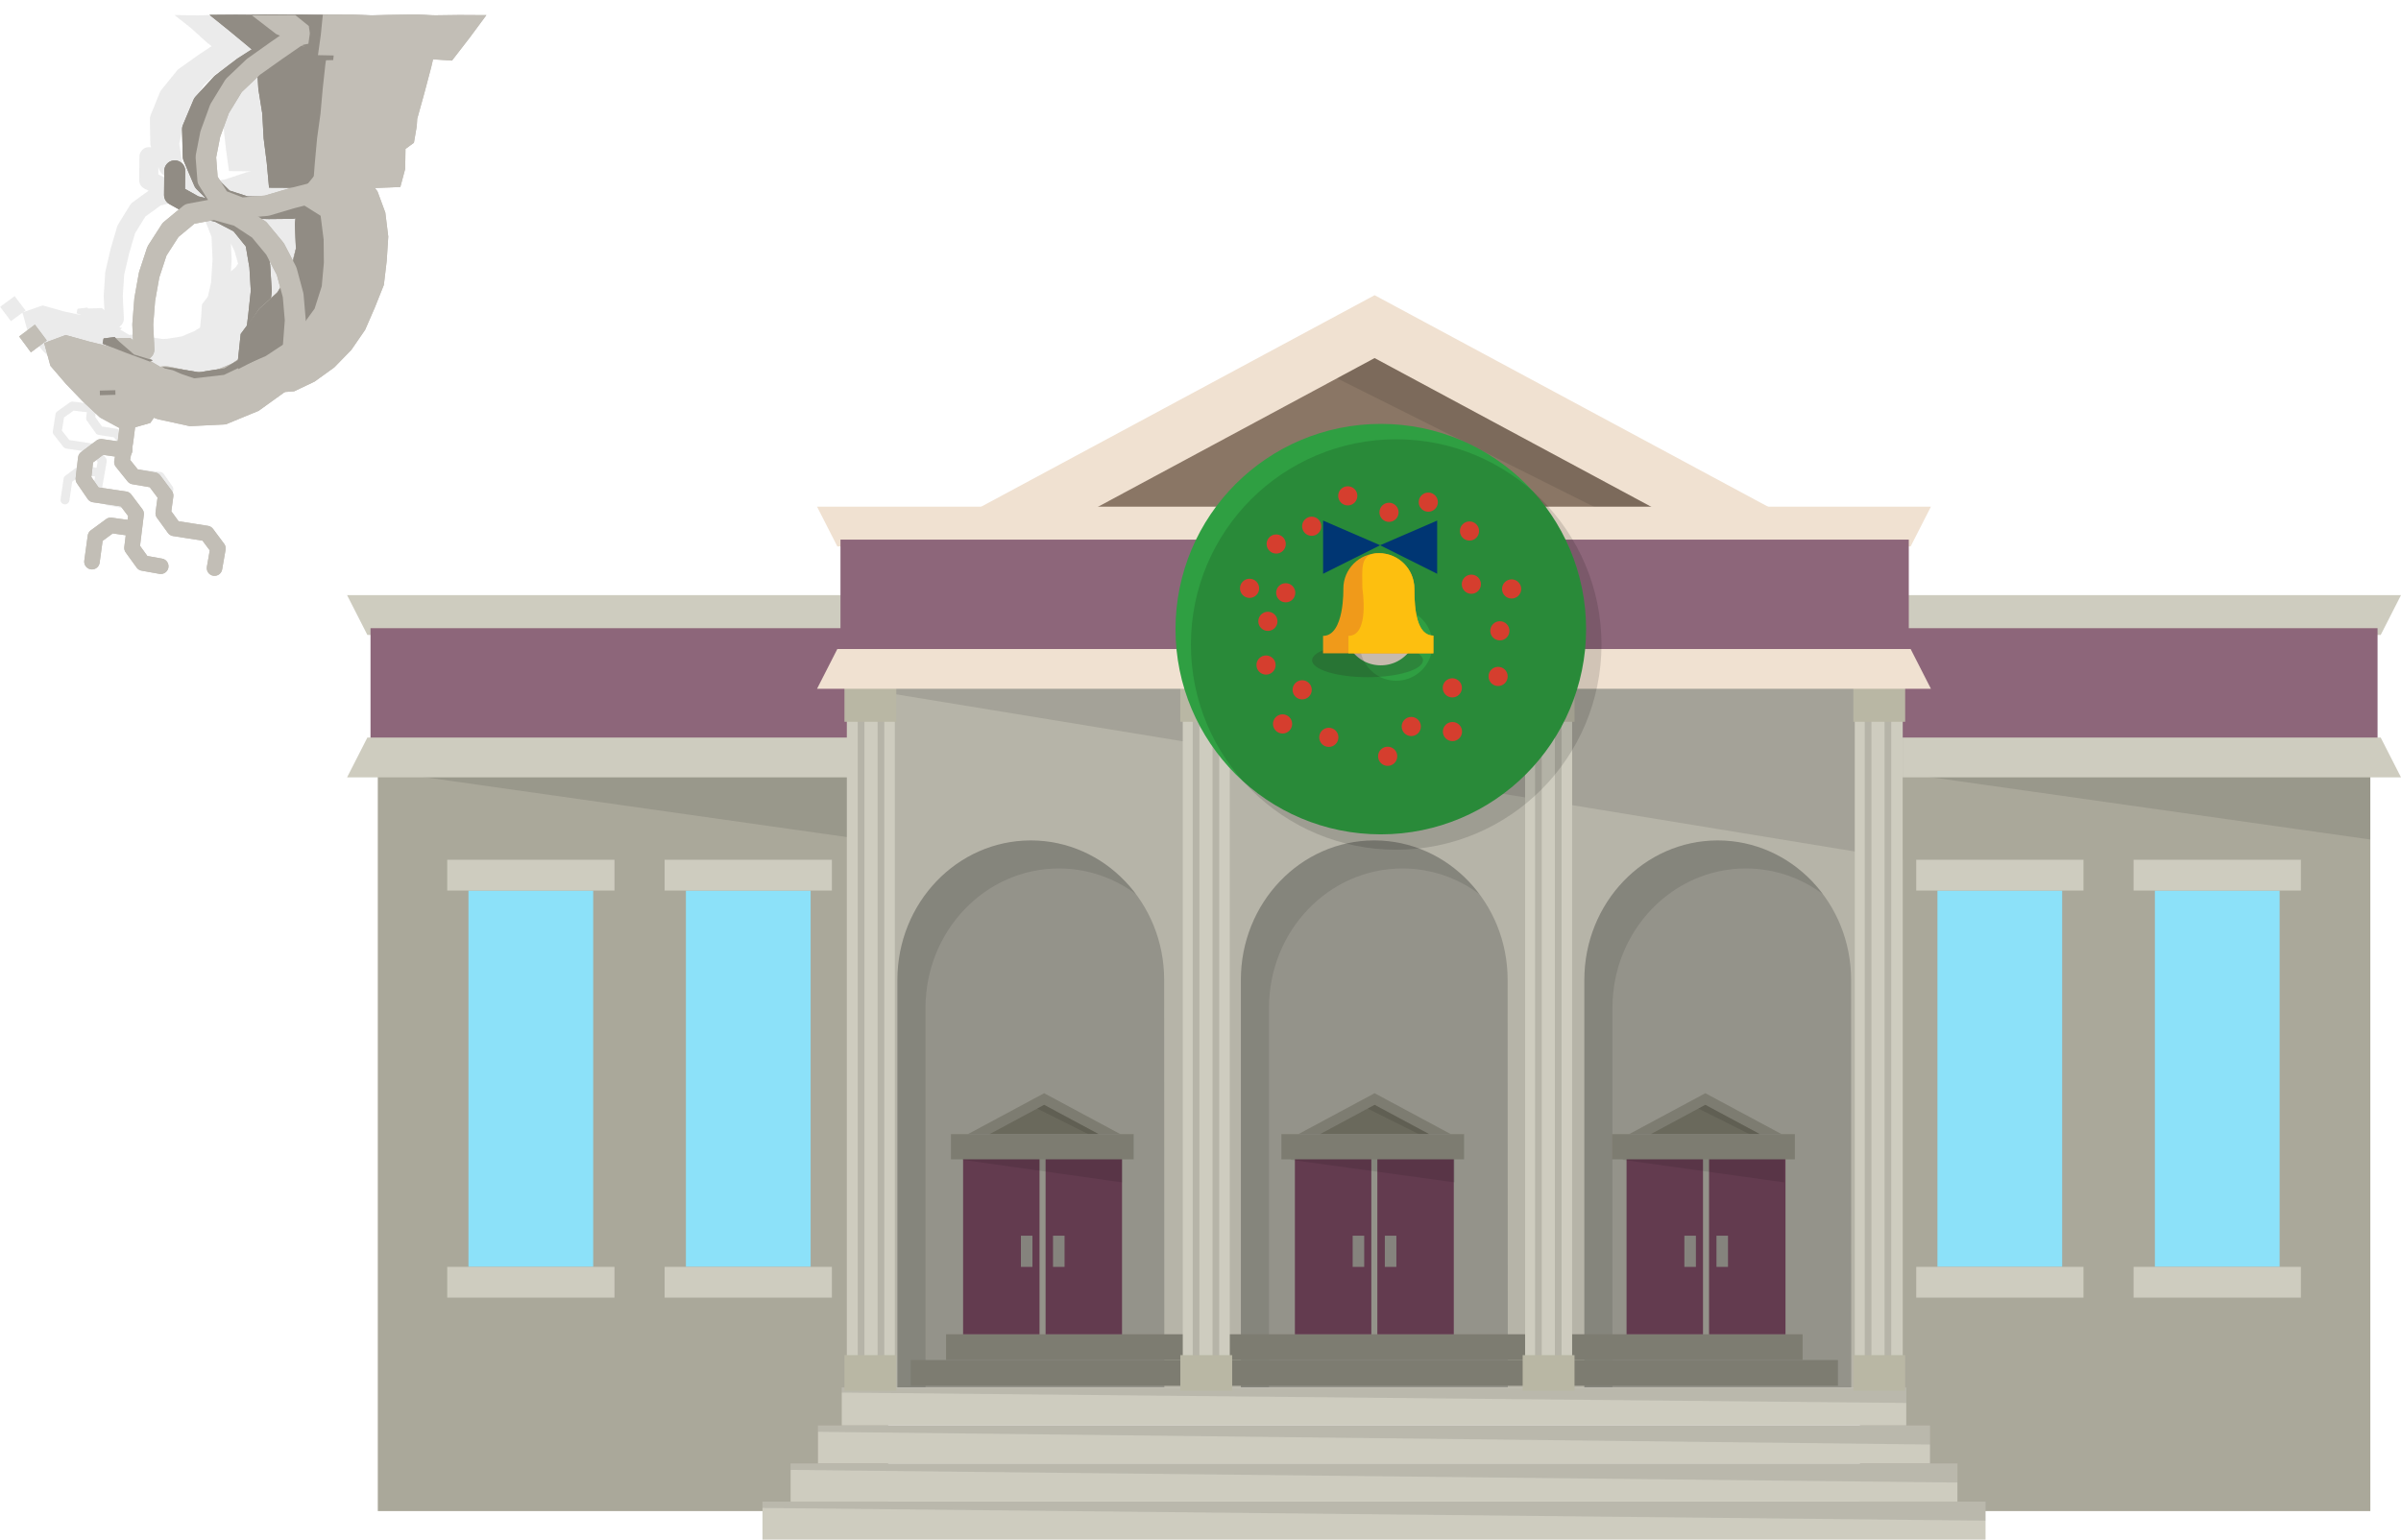 <?xml version="1.0" encoding="iso-8859-1"?>
<!-- Generator: Adobe Illustrator 18.0.0, SVG Export Plug-In . SVG Version: 6.00 Build 0)  -->
<!DOCTYPE svg PUBLIC "-//W3C//DTD SVG 1.1//EN" "http://www.w3.org/Graphics/SVG/1.1/DTD/svg11.dtd">
<svg version="1.1" id="Layer_1" xmlns="http://www.w3.org/2000/svg" xmlns:xlink="http://www.w3.org/1999/xlink" x="0px" y="0px"
	 viewBox="-16.862 69.614 160.042 102.659" style="enable-background:new -16.862 69.614 160.042 102.659;" xml:space="preserve">
<symbol  id="_x30_" viewBox="-47.113 -54.41 94.227 108.82">
	<path style="opacity:0.04;enable-background:new    ;" d="M35.676-54.32l-3.224,3.937l-2.987,4.053l-3.274-0.072l-0.315,1.265
		l-1.21,4.566l-1.299,4.542l-0.203,1.277l-0.534,2.865l-1.146,1.211l-0.393,3.453l-0.737,3.305l-4.591-0.142l0.635,0.748
		l1.562,3.733l0.428,4.272l-0.44,4.257L17.494-6.79l-1.559,3.998l-2.072,3.73l-2.329,3.575L8.596,7.62l-3.334,2.687l-3.627,1.804
		l-1.739,0.073l-4.713,3.125l-5.673,2.37l-6.319,0.408l-5.429-1.075c-0.358-0.071-0.693-0.187-1.012-0.329l-0.549,0.905
		l-4.212,1.208l-0.433,3.122c0.003,0.05,0.018,0.097,0.011,0.148c-0.007,0.058-0.036,0.106-0.054,0.16l-0.194,1.402l1.308,1.836
		l2.919,0.458c0.214,0.034,0.408,0.146,0.543,0.316l1.911,2.401c0.154,0.193,0.217,0.443,0.173,0.685l-0.445,2.45l1.38,1.918
		l4.871,0.585c0.244,0.029,0.464,0.16,0.605,0.361l1.72,2.445c0.122,0.174,0.176,0.386,0.149,0.597l-0.389,3.164
		c-0.058,0.47-0.487,0.809-0.963,0.748c-0.473-0.058-0.81-0.487-0.753-0.957l0.35-2.837l-1.309-1.861l-4.866-0.584
		c-0.241-0.029-0.458-0.157-0.599-0.353l-1.814-2.52c-0.136-0.189-0.189-0.425-0.148-0.653l0.44-2.427l-1.459-1.833L-28,27.103
		c-0.23-0.036-0.436-0.163-0.57-0.352l-1.716-2.409c-0.127-0.178-0.181-0.397-0.151-0.614l0.142-1.028l-2.562-0.316l-1.868,1.329
		l-0.407,2.561l1.431,1.816l4.624,0.706c0.219,0.034,0.418,0.15,0.553,0.324l1.905,2.456c0.148,0.191,0.208,0.435,0.167,0.672
		l-0.878,5.01l1.445,1.823l2.534,0.449c0.47,0.083,0.783,0.529,0.699,0.996c-0.084,0.467-0.534,0.78-1,0.695l-2.857-0.506
		c-0.208-0.037-0.396-0.149-0.527-0.314l-1.888-2.38c-0.152-0.191-0.215-0.439-0.173-0.679l0.382-2.179l-2.573-0.38l-1.863,1.392
		l-0.532,3.647c-0.068,0.47-0.506,0.8-0.979,0.727c-0.472-0.068-0.799-0.504-0.731-0.973l0.583-3.998
		c0.033-0.224,0.154-0.427,0.336-0.564l2.436-1.82c0.151-0.113,0.333-0.172,0.519-0.172c0.042,0,0.085,0.004,0.127,0.01l2.972,0.439
		l0.2-1.143l-1.461-1.884l-4.619-0.706c-0.217-0.034-0.413-0.147-0.549-0.319l-1.874-2.377c-0.148-0.188-0.211-0.428-0.173-0.664
		l0.522-3.286c0.036-0.228,0.162-0.431,0.351-0.565l2.437-1.733c0.147-0.105,0.323-0.16,0.502-0.16c0.035,0,0.071,0.002,0.106,0.006
		l2.92,0.36l0.372-2.687l-3.096-1.771l-3.16-2.807l-2.955-3.02L-41.635,7.5l-1.139-4.099l-2.229,1.631l-0.004,0.029l-2.107-2.802
		l0.025,0.004l2.797-2.076v0.003l2.1,2.783h0.002l-0.465,0.34l3.803-1.317l4.18,1.179l3.319,0.698l-0.94-0.355l0.184-0.858h0.006
		l0.004-0.019l1.893-0.227l0.177,0.179l2.642-0.086l0.482,0.411l-0.127-2.667c-0.004-0.068-0.003-0.137,0.002-0.205l0.285-4.402
		c0.006-0.1,0.021-0.2,0.044-0.298l1-4.291c0.008-0.034,0.017-0.066,0.026-0.099l1.24-4.224c0.046-0.157,0.113-0.307,0.199-0.447
		l2.317-3.757c0.127-0.205,0.292-0.383,0.488-0.525l3.092-2.239l-0.806-0.405c-0.629-0.317-1.023-0.96-1.016-1.661l0.046-4.563
		c0.01-1.01,0.836-1.82,1.849-1.82c0.006,0,0.012,0,0.019,0c0.139,0.001,0.273,0.021,0.403,0.051l-0.046-0.124
		c-0.075-0.204-0.115-0.419-0.119-0.637l-0.08-4.728c-0.004-0.262,0.044-0.522,0.144-0.765l1.793-4.402
		c0.072-0.177,0.17-0.343,0.29-0.492l3.02-3.73c0.111-0.137,0.242-0.259,0.386-0.363l3.982-2.832l2.348-1.545l-0.896-0.696
		l-3.068-2.786l-3.229-2.55l4.544,0.057l2.82-0.077h0.005l1.738-0.047l1.878,0.019l0.247-0.004L1.174-54.3l0.841-0.012l3.977,0.083
		l2-0.071l0.004-0.051l0.843,0.021l1.232-0.044L10.058-54.3l2.582,0.064l3.696-0.065l3.215-0.01l3.614-0.042l4.964,0.129
		l2.655-0.097l4.89,0.001 M-2.76-24.042l-0.586-4.239l-0.478-4.335l-0.391-4.341l-0.331-4.343l-0.263-1.986l-2.827,2.604
		l-2.257,3.763l-1.765,4.101l-0.736,3.506l0.549,3.367l0.875,1.482l1.123,1.028l3.189,1.136l1.769,0.052l1.244-0.138l4.183-1.393
		c0.069-0.023,0.139-0.042,0.21-0.057l0.753-0.154L1.438-23.99L-2.76-24.042 M-2.252-6.807l-0.141,2.219l0.958-0.855l0.433-0.674
		l-0.676-2.394l-0.709-1.466l0.136,2.969C-2.248-6.94-2.248-6.873-2.252-6.807 M-3.559-18.114c0.168,0.11,0.317,0.246,0.44,0.404
		l2.727,3.47c0.082,0.104,0.152,0.216,0.21,0.335l1.487,3.076l0.568-2.358l-0.126-2.917l-0.145-1.319l0.193-1.299
		c-0.154,0.053-0.314,0.094-0.484,0.108l-4.082,0.324c-0.072,0.005-0.143,0.004-0.214,0.005l-0.874-0.026L-3.559-18.114
		 M-20.958-11.999l-1.156,3.937l-0.955,4.094l-0.269,4.149l0.205,4.299c0.032,0.667-0.302,1.263-0.822,1.61l-0.003,0.145
		l0.517,0.145l-0.418,0.285l1.764,1.042c0.131-0.022,0.266-0.031,0.4-0.042l-0.011-0.016l0.074,0.009
		c0.412-0.028,0.83-0.023,1.255,0.061l1.676,0.332l3.143,0.461l0.88-0.057l2.752-0.453l2.469-1.032l0.834-0.526l0.258-0.171
		l0.18-1.683l0.192-2.81l1.134-1.465l0.626-2.754l0.287-4.502l-0.2-4.359l-1.44-3.688l-2.905-2.383l-2.67-0.684l-2.841,0.678
		l-2.956,2.14L-20.958-11.999 M-16.253-24.288l-0.187-0.51l-0.014,1.394l1.869,0.939l-1.153-1.055
		C-15.969-23.732-16.146-23.995-16.253-24.288"/>
	<path style="fill:#918C84;" d="M19.16-54.35l-4.445,0.13l-4.356-0.1l-4.359-0.09l-4.349,0.14l0.573,4.75l0.412,4.78l0.294,4.79
		l0.758,4.74l0.265,4.802l0.605,4.767L5-20.824l4.73,0.025l4.706-0.05l0.766-4.77l0.476-4.799l0.691-4.764l0.787-4.757l0.681-4.774
		l0.625-4.789L19.16-54.35z"/>
	<path style="fill:none;stroke:#918C84;stroke-width:4.052;stroke-linecap:round;stroke-linejoin:round;stroke-miterlimit:10;" d="
		M-13.273-24.092l-0.043,4.681l3.901,2.182l4.669,1.087l4.18,2.168l2.975,3.681l0.803,4.718l0.286,4.771L2.988,3.959L2.409,8.723
		l-1.012,4.7"/>
	<path style="fill:none;stroke:#918C84;stroke-width:4.298;stroke-linecap:round;stroke-linejoin:round;stroke-miterlimit:10;" d="
		M9.438-16.934L4.944-16.89l-4.469-0.112l-4.259-1.382l-3.729-3.668l-2.059-4.814l-0.133-5.276l2.049-4.88l3.559-3.879l4.188-3.181
		l3.604-2.31l3.731-2.11l3.53-2.435"/>
	<path style="fill:none;stroke:#C2BEB6;stroke-width:10.439;stroke-linecap:round;stroke-miterlimit:10;" d="M8.314,10.649
		l-3.522,4.048l-4.36,3.137l-4.975,2.048l-5.368,0.274l-5.233-1.14"/>
	<path style="fill:#C2BEB6;" d="M-0.943,13.93l-0.061-0.462l0.703-5.862L3.1,2.622l3.467-3.113l2.399-4.01l1.239-4.514l-0.102-4.695
		l0.823-5.949l3.766-4.608l0.324-0.343l4.26-0.886l4.073,1.841l2.667,3.55l1.518,4.11l0.572,4.656l-0.304,4.682l-0.554,4.68
		L25.5,2.401l-1.877,4.324l-2.678,3.893l-3.296,3.387l-3.816,2.751l-3.95,1.884l-4.372,0.316l-4.187-1.381L-0.943,13.93z"/>
	<path style="fill:#918C84;" d="M-13.644,14.56l1.043,0.453l0.606,0.265l2.485,0.848l5.789-0.67l4-1.904l4.075-1.735L8.04,9.373
		l3.177-3.052l0.012-0.155L8.35,5.469l-4.43,2.37L0.629,11.59l-4.29,2.585l-4.922,0.775l-4.899-0.814l-2.213-0.254l0.487,0.324
		L-13.644,14.56z"/>
	<path style="fill:#918C84;" d="M-0.958,13.928l-0.014,0.418l4.281-2.2l4.127-2.442l3.566-3.184l2.826-3.895l1.387-4.348
		l0.406-4.531l-0.042-4.53l-0.583-4.597l-4.563-2.868l-0.428,4.556l0.201,4.679L9.111-4.436L6.582-0.479L3.11,2.636l-3.601,4.891
		l-0.633,5.963L-0.958,13.928z"/>
	<path style="fill:none;stroke:#C2BEB6;stroke-width:4.052;stroke-linecap:round;stroke-linejoin:round;stroke-miterlimit:10;" d="
		M-19.243,10.548l-0.223-4.851l0.381-4.843l0.852-4.782l1.52-4.622l2.628-4.08l3.732-3.1l4.766-0.9l4.64,1.293l4.03,2.651
		l3.087,3.734l2.24,4.3L9.67,0.036l0.414,4.83L9.717,9.698"/>
	<path style="fill:none;stroke:#C2BEB6;stroke-width:3;stroke-linecap:round;stroke-linejoin:round;stroke-miterlimit:10;" d="
		M-22.333,24.626l-0.5,3.873l-0.676,3.846l2.276,2.83l3.96,0.68l2.239,2.989l-0.469,3.441l2.128,2.93l6.32,0.99l2.155,2.89
		l-0.664,3.816"/>
	<path style="fill:none;stroke:#C2BEB6;stroke-width:3;stroke-linecap:round;stroke-linejoin:round;stroke-miterlimit:10;" d="
		M-22.967,30.045l-4.581-0.66l-2.965,2.232l-0.469,4.02l2.079,3.03l6.01,0.879l2.145,2.846l-0.809,6.606l2.119,2.934l3.457,0.62"/>
	<path style="fill:none;stroke:#C2BEB6;stroke-width:3;stroke-linecap:round;stroke-linejoin:round;stroke-miterlimit:10;" d="
		M-21.668,45.184l-4.01-0.562l-2.966,2.174l-0.669,4.871"/>
	<path style="fill:#C2BEB6;" d="M-14.954,20.307l-3.048,4.471l-5.121,1.458l-4.623-2.505l-3.387-3.166l-3.21-3.342l-3.02-3.517
		l-1.21-4.426l4.16-1.546l4.588,1.271l4.622,1.133l4.634,1.114l5.174,3.054L-14.954,20.307z"/>
	<path style="fill:#C2BEB6;" d="M-43.421,8.011l3.06-2.294V5.73l2.301,3.062l-0.015-0.002l-3.066,2.306L-43.421,8.011"/>
	<path style="fill:#C2BEB6;" d="M17.005-54.23l5.478,0.09l5.522-0.18l5.524-0.09l5.476,0.28l-1.385,4.85l-1.188,5.07l-1.327,5.02
		l-1.391,5.01l-0.092,1.446l-0.547,3.202l-1.634,1.194l-0.061,3.879l-0.936,3.502l-5.672,0.236l-5.678-0.073l-5.584-0.106
		l0.367-4.738l0.437-4.78l0.661-4.752l0.422-4.783l0.518-4.776l0.704-4.761L17.005-54.23z"/>
	<path style="fill:#918C84;" d="M18.557-54.33l-5.04-0.02l-4.989-0.03l-4.995,0.06l-4.997-0.04l-5.066,0.04l3.596,2.89l3.506,2.897
		l3.452,2.916l4.455,0.157l4.483,0.02l4.473-0.118l0.447-4.366L18.557-54.33z"/>
	<path style="fill:none;stroke:#C2BEB6;stroke-width:3.968;stroke-linecap:round;stroke-linejoin:round;stroke-miterlimit:10;" d="
		M14.274-20.022l-4.891,1.256l-4.825,1.432l-4.958,0.405l-4.111-1.575l-2.388-3.817l-0.346-4.487l0.859-4.384l1.796-4.93
		l2.746-4.497l3.819-3.633l4.297-3.05l4.323-2.99"/>
	<path style="fill:#C2BEB6;" d="M15.429-54.39l5.346-0.02l5.27,0.25l5.275,0.01l5.275-0.08l5.279-0.07l5.241,0.03l-3.266,4.41
		l-3.399,4.4l-5.225-0.348l-5.19-0.242l-5.201,0.02l-5.19-0.38l-5.163-0.101l0.544-3.859L15.429-54.39z"/>
	<path style="fill:#C2BEB6;" d="M12.622-48.721l0.284-1.977l-0.039-0.373l-0.102-0.679l-0.055-0.411l-2.621-2.12l-4.224,0.03
		l-4.196,0.02l4.711,3.623l5.566,2.447l-0.948-0.25L12.622-48.721z"/>
	<path style="fill:none;stroke:#918C84;stroke-width:0.895;stroke-miterlimit:10;" d="M-24.77,18.876l-3.01,0.079"/>
	<path style="fill:#C2BEB6;" d="M-18.097,12.956l-4.57-1.77l-4.536-1.821l0.168-0.962l5.176-0.078l3.818,3.19L-18.097,12.956z"/>
	<path style="fill:#918C84;" d="M-24.004,9.036l2.842,2.467l3.619,1.111l-0.54,0.272l-4.588-1.687l-4.581-1.784l0.205-1.021
		l2.125-0.265L-24.004,9.036z"/>
</symbol>
<path style="fill:#AAA89A;" d="M107.116,118.413h34.02v51.956h-34.02L107.116,118.413z"/>
<path style="opacity:0.1;enable-background:new    ;" d="M141.132,120.963v4.628l-32.626-4.628"/>
<path style="fill:#8CE1F9;" d="M126.775,128.992h8.314v25.092h-8.314V128.992z"/>
<g>
	<path style="fill:#CECCBF;" d="M125.358,154.085h11.149v2.052h-11.149V154.085z"/>
	<path style="fill:#CECCBF;" d="M125.358,126.941h11.149v2.052h-11.149V126.941z"/>
</g>
<path style="fill:#8CE1F9;" d="M112.281,128.992h8.314v25.092h-8.314V128.992z"/>
<g>
	<path style="fill:#CECCBF;" d="M110.867,154.085h11.149v2.052h-11.149V154.085z"/>
	<path style="fill:#CECCBF;" d="M110.867,126.941h11.149v2.052h-11.149V126.941z"/>
	<path style="fill:#CECCBF;" d="M106.434,111.95h35.393l1.352-2.653h-36.746V111.95z"/>
</g>
<path style="fill:#8D667A;" d="M106.434,111.5h35.183v8.62h-35.183V111.5z"/>
<path style="fill:#CECCBF;" d="M106.434,118.792h35.393l1.352,2.653h-36.746V118.792z"/>
<path style="fill:#AAA89A;" d="M8.321,118.413h34.017v51.956H8.321V118.413z"/>
<path style="opacity:0.1;enable-background:new    ;" d="M40.737,120.963v4.628l-32.626-4.628"/>
<path style="fill:#8CE1F9;" d="M14.365,128.992h8.314v25.092h-8.314V128.992z"/>
<g>
	<path style="fill:#CECCBF;" d="M12.948,154.085h11.149v2.052H12.948L12.948,154.085z"/>
	<path style="fill:#CECCBF;" d="M12.948,126.941h11.149v2.052H12.948L12.948,126.941z"/>
</g>
<path style="fill:#8CE1F9;" d="M28.858,128.992h8.314v25.092h-8.314V128.992z"/>
<g>
	<path style="fill:#CECCBF;" d="M27.44,154.085h11.149v2.052H27.44L27.44,154.085z"/>
	<path style="fill:#CECCBF;" d="M27.44,126.941h11.149v2.052H27.44L27.44,126.941z"/>
	<path style="fill:#CECCBF;" d="M43.019,111.95H7.626l-1.352-2.653h36.746V111.95z"/>
</g>
<path style="fill:#8D667A;" d="M7.835,111.5h35.183v8.62H7.835L7.835,111.5z"/>
<path style="fill:#CECCBF;" d="M43.019,118.792H7.626l-1.352,2.653h36.746V118.792z"/>
<path style="fill:#B6B4A8;" d="M41.154,113.04h67.187v49.082H41.154L41.154,113.04z"/>
<path style="opacity:0.1;enable-background:new    ;" d="M109.968,115.371v11.542l-70.384-11.542"/>
<g>
	<path style="fill:#94938A;" d="M60.748,162.124H42.955v-27.173c0-5.136,3.981-9.298,8.891-9.298c4.909,0,8.889,4.16,8.891,9.295
		L60.748,162.124"/>
	<path style="fill:#94938A;" d="M83.643,162.124H65.849v-27.173c0-5.136,3.981-9.298,8.891-9.298c4.909,0,8.889,4.16,8.891,9.295
		L83.643,162.124"/>
	<path style="fill:#94938A;" d="M106.537,162.124H88.744v-27.173c0-5.136,3.981-9.298,8.891-9.298c4.909,0,8.889,4.16,8.891,9.295
		L106.537,162.124"/>
</g>
<path style="opacity:0.1;enable-background:new    ;" d="M104.648,129.236c-1.449-1.081-3.224-1.714-5.138-1.714h-0.003
	c-4.907,0-8.889,4.164-8.889,9.298v25.303h-1.872v-27.172c0-5.138,3.982-9.302,8.892-9.302c2.454,0,4.677,1.039,6.284,2.722
	C104.184,128.644,104.428,128.933,104.648,129.236"/>
<path style="opacity:0.1;enable-background:new    ;" d="M81.754,129.236c-1.449-1.081-3.224-1.714-5.138-1.714h-0.003
	c-4.907,0-8.889,4.164-8.889,9.298v25.303h-1.872v-27.172c0-5.138,3.982-9.302,8.892-9.302c2.454,0,4.677,1.039,6.284,2.722
	C81.289,128.644,81.533,128.933,81.754,129.236"/>
<path style="opacity:0.1;enable-background:new    ;" d="M58.859,129.236c-1.449-1.081-3.224-1.714-5.138-1.714h-0.003
	c-4.907,0-8.889,4.164-8.889,9.298v25.303h-1.872v-27.172c0-5.138,3.982-9.302,8.892-9.302c2.454,0,4.677,1.039,6.284,2.722
	C58.394,128.644,58.639,128.933,58.859,129.236"/>
<g>
	<path style="fill:#7D7C71;" d="M43.845,160.297h61.805v1.717H43.845V160.297z"/>
	<path style="fill:#7D7C71;" d="M46.199,158.579h57.094v1.717H46.199V158.579z"/>
</g>
<g>
	<path style="fill:#633B4F;" d="M74.947,146.859h5.095v11.721h-5.095V146.859z"/>
	<path style="fill:#633B4F;" d="M69.451,146.859h5.095v11.721h-5.095V146.859z"/>
</g>
<g>
	<path style="fill:#85837D;" d="M73.302,152.007h0.769v2.079h-0.769V152.007z"/>
	<path style="fill:#85837D;" d="M75.446,152.007h0.769v2.079h-0.769V152.007z"/>
</g>
<g>
	<path style="fill:#633B4F;" d="M97.057,146.859h5.095v11.721h-5.095V146.859z"/>
	<path style="fill:#633B4F;" d="M91.558,146.859h5.095v11.721h-5.095V146.859z"/>
</g>
<g>
	<path style="fill:#85837D;" d="M95.412,152.007h0.769v2.079h-0.769V152.007z"/>
	<path style="fill:#85837D;" d="M97.552,152.007h0.769v2.079h-0.769V152.007z"/>
</g>
<g>
	<path style="fill:#633B4F;" d="M52.833,146.859h5.095v11.721h-5.095V146.859z"/>
	<path style="fill:#633B4F;" d="M47.334,146.859h5.095v11.721h-5.095L47.334,146.859z"/>
</g>
<g>
	<path style="fill:#85837D;" d="M51.188,152.007h0.769v2.079h-0.769V152.007z"/>
	<path style="fill:#85837D;" d="M53.329,152.007h0.769v2.079h-0.769V152.007z"/>
</g>
<g>
	<path style="fill:#CECCBF;" d="M39.247,162.124h70.955v2.538H39.247L39.247,162.124z"/>
	<path style="fill:#CECCBF;" d="M37.664,164.66h74.121v2.537H37.664V164.66z"/>
	<path style="fill:#CECCBF;" d="M35.837,167.196h77.776v2.538H35.837V167.196z"/>
	<path style="fill:#CECCBF;" d="M33.962,169.736h81.526v2.537H33.962V169.736z"/>
</g>
<path style="opacity:0.1;enable-background:new    ;" d="M37.664,164.66h74.121v1.27l-74.121-0.847V164.66z"/>
<path style="opacity:0.1;enable-background:new    ;" d="M39.247,162.124h70.955v1.036l-70.955-0.692L39.247,162.124z"/>
<path style="opacity:0.1;enable-background:new    ;" d="M35.837,167.196h77.776v1.27l-77.776-0.843V167.196z"/>
<path style="opacity:0.1;enable-background:new    ;" d="M33.962,169.736h81.526v1.27l-81.526-0.847V169.736z"/>
<path style="fill:#F0E1D1;" d="M47.269,104.082l27.496-14.785l27.492,14.785H47.269z"/>
<path style="fill:#8A7665;" d="M55.067,104.082L74.764,93.49l19.698,10.592H55.067z"/>
<path style="opacity:0.1;enable-background:new    ;" d="M94.462,104.082L74.764,93.49l-2.509,1.347l6.862,3.431l11.625,5.814
	H94.462z"/>
<path style="fill:#7D7C71;" d="M69.678,145.238l5.086-2.732l5.086,2.732H69.678z"/>
<path style="fill:#6A695C;" d="M71.12,145.238l3.644-1.958l3.644,1.958H71.12z"/>
<path style="opacity:0.1;enable-background:new    ;" d="M78.409,145.238l-3.644-1.958l-0.465,0.251l1.27,0.633l2.151,1.074H78.409z
	"/>
<path style="fill:#CECCBF;" d="M61.977,115.371h3.135v46.584h-3.135V115.371z"/>
<g>
	<path style="fill:#B6B4A8;" d="M62.641,115.371h0.445v46.584h-0.445V115.371z"/>
	<path style="fill:#B6B4A8;" d="M63.962,115.371h0.445v46.584h-0.445V115.371z"/>
</g>
<g>
	<path style="fill:#CECCBF;" d="M39.585,115.371h3.135v46.584h-3.135V115.371z"/>
	<path style="fill:#CECCBF;" d="M106.833,115.371h3.135v46.584h-3.135V115.371z"/>
	<path style="fill:#CECCBF;" d="M106.771,115.371h3.135v46.584h-3.135V115.371z"/>
</g>
<g>
	<path style="fill:#B6B4A8;" d="M107.436,115.371h0.445v46.584h-0.445V115.371z"/>
	<path style="fill:#B6B4A8;" d="M108.757,115.371h0.445v46.584h-0.445V115.371z"/>
</g>
<path style="fill:#CECCBF;" d="M84.796,115.371h3.135v46.584h-3.135V115.371z"/>
<g>
	<path style="fill:#B6B4A8;" d="M85.46,115.371h0.445v46.584H85.46V115.371z"/>
	<path style="fill:#B6B4A8;" d="M86.781,115.371h0.445v46.584h-0.445V115.371z"/>
</g>
<path style="fill:#CECCBF;" d="M39.65,115.371h3.135v46.584H39.65V115.371z"/>
<g>
	<path style="fill:#B6B4A8;" d="M40.314,115.371h0.445v46.584h-0.445V115.371z"/>
	<path style="fill:#B6B4A8;" d="M41.636,115.371h0.445v46.584h-0.445V115.371z"/>
</g>
<g>
	<path style="fill:#B9B7A4;" d="M61.815,115.371h3.455v2.369h-3.455V115.371z"/>
	<path style="fill:#B9B7A4;" d="M39.426,115.371h3.455v2.369h-3.455V115.371z"/>
	<path style="fill:#B9B7A4;" d="M84.634,115.371h3.455v2.369h-3.455V115.371z"/>
	<path style="fill:#B9B7A4;" d="M106.675,115.371h3.455v2.369h-3.455V115.371z"/>
	<path style="fill:#B9B7A4;" d="M61.815,159.97h3.455v2.369h-3.455V159.97z"/>
	<path style="fill:#B9B7A4;" d="M39.426,159.97h3.455v2.369h-3.455V159.97z"/>
	<path style="fill:#B9B7A4;" d="M84.634,159.97h3.455v2.369h-3.455V159.97z"/>
	<path style="fill:#B9B7A4;" d="M106.675,159.97h3.455v2.369h-3.455V159.97z"/>
</g>
<path style="fill:#F0E1D1;" d="M110.495,106.047H38.951l-1.352-2.651h74.248L110.495,106.047z"/>
<path style="fill:#8D667A;" d="M39.161,105.595h71.21v8.62h-71.21L39.161,105.595z"/>
<path style="fill:#F0E1D1;" d="M110.495,112.89H38.951l-1.352,2.65h74.248L110.495,112.89z"/>
<use xlink:href="#_x30_"  width="94.227" height="108.82" x="-47.113" y="-54.41" transform="matrix(0.344 0 0 0.344 -0.649 89.292)" style="overflow:visible;"/>
<g>
	<circle style="fill:none;stroke:#2F9F42;stroke-width:11.27;stroke-miterlimit:10;" cx="75.177" cy="111.562" r="8.049"/>
	
		<circle style="opacity:0.13;fill:none;stroke:#000000;stroke-width:11.27;stroke-miterlimit:10;enable-background:new    ;" cx="76.203" cy="112.587" r="8.049"/>
</g>
<ellipse style="opacity:0.2;fill:#231F20;enable-background:new    ;" cx="74.293" cy="113.64" rx="3.698" ry="1.126"/>
<g>
	<circle style="fill:#D53E2E;" cx="83.897" cy="108.884" r="0.639"/>
	<circle style="fill:#D53E2E;" cx="81.213" cy="108.568" r="0.639"/>
	<circle style="fill:#D53E2E;" cx="75.635" cy="120.041" r="0.639"/>
	<circle style="fill:#D53E2E;" cx="67.651" cy="111.042" r="0.639"/>
	<circle style="fill:#D53E2E;" cx="72.975" cy="102.676" r="0.639"/>
	<circle style="fill:#D53E2E;" cx="68.205" cy="105.887" r="0.639"/>
	<circle style="fill:#D53E2E;" cx="67.528" cy="113.957" r="0.639"/>
	<circle style="fill:#D53E2E;" cx="68.629" cy="117.883" r="0.639"/>
	<circle style="fill:#D53E2E;" cx="77.208" cy="118.055" r="0.639"/>
	<circle style="fill:#D53E2E;" cx="75.725" cy="103.774" r="0.639"/>
	<circle style="fill:#D53E2E;" cx="79.944" cy="115.478" r="0.639"/>
	<circle style="fill:#D53E2E;" cx="81.089" cy="105.02" r="0.639"/>
	<circle style="fill:#D53E2E;" cx="68.839" cy="109.139" r="0.639"/>
	<circle style="fill:#D53E2E;" cx="71.712" cy="118.778" r="0.639"/>
	<circle style="fill:#D53E2E;" cx="69.936" cy="115.609" r="0.639"/>
	<circle style="fill:#D53E2E;" cx="82.996" cy="114.716" r="0.639"/>
	<circle style="fill:#D53E2E;" cx="79.954" cy="118.393" r="0.639"/>
	<circle style="fill:#D53E2E;" cx="66.43" cy="108.843" r="0.639"/>
	<circle style="fill:#D53E2E;" cx="83.113" cy="111.675" r="0.639"/>
	<circle style="fill:#D53E2E;" cx="78.343" cy="103.096" r="0.639"/>
	<circle style="fill:#D53E2E;" cx="70.57" cy="104.703" r="0.639"/>
</g>
<g>
	<path style="fill:#003673;" d="M78.935,104.323v3.549l-3.803-1.902L78.935,104.323z"/>
	<path style="fill:#003673;" d="M71.33,104.323v3.549l3.803-1.902L71.33,104.323z"/>
</g>
<path style="fill:#F09A1A;" d="M71.33,113.176h7.351v-1.183c-1.098,0-1.268-1.69-1.268-3.128c0-1.307-1.059-2.366-2.366-2.366
	c-1.307,0-2.366,1.059-2.366,2.366c0,0,0.085,3.147-1.352,3.147v1.162"/>
<path style="fill:#FDBF0F;" d="M73.02,113.176h5.662v-1.183c-1.098,0-1.268-1.69-1.268-3.128c0-1.307-1.059-2.366-2.366-2.366
	c-1.307,0-1.098,1.059-1.098,2.366c0,0,0.507,3.147-0.929,3.147v1.162"/>
<use xlink:href="#_x30_"  width="94.227" height="108.82" x="-47.113" y="-54.41" transform="matrix(0.344 0 0 0.344 -0.649 89.292)" style="overflow:visible;enable-background:new    ;"/>
<path style="opacity:0.1;enable-background:new    ;" d="M80.098,148.452l-10.916-1.504v-0.175h10.916V148.452z"/>
<g>
	<path style="fill:#7D7C71;" d="M68.55,145.234h12.179v1.68H68.55V145.234z"/>
	<path style="fill:#7D7C71;" d="M47.651,145.238l5.086-2.732l5.086,2.732H47.651z"/>
</g>
<path style="fill:#6A695C;" d="M49.093,145.238l3.644-1.958l3.644,1.958H49.093z"/>
<path style="opacity:0.1;enable-background:new    ;" d="M56.381,145.238l-3.644-1.958l-0.461,0.251l1.266,0.633l2.151,1.074H56.381
	z"/>
<path style="opacity:0.1;enable-background:new    ;" d="M57.933,148.452l-10.637-1.504v-0.175h10.637V148.452z"/>
<g>
	<path style="fill:#7D7C71;" d="M46.526,145.234h12.179v1.68H46.526V145.234z"/>
	<path style="fill:#7D7C71;" d="M91.726,145.238l5.083-2.732l5.09,2.732H91.726z"/>
</g>
<path style="fill:#6A695C;" d="M93.168,145.238l3.641-1.958l3.644,1.958H93.168z"/>
<path style="opacity:0.1;enable-background:new    ;" d="M100.453,145.238l-3.644-1.958l-0.461,0.251l1.27,0.633l2.147,1.074
	H100.453z"/>
<path style="opacity:0.1;enable-background:new    ;" d="M102.067,148.452l-10.761-1.504v-0.175h10.761V148.452z"/>
<path style="fill:#7D7C71;" d="M90.598,145.234h12.179v1.68H90.598L90.598,145.234z"/>
</svg>
